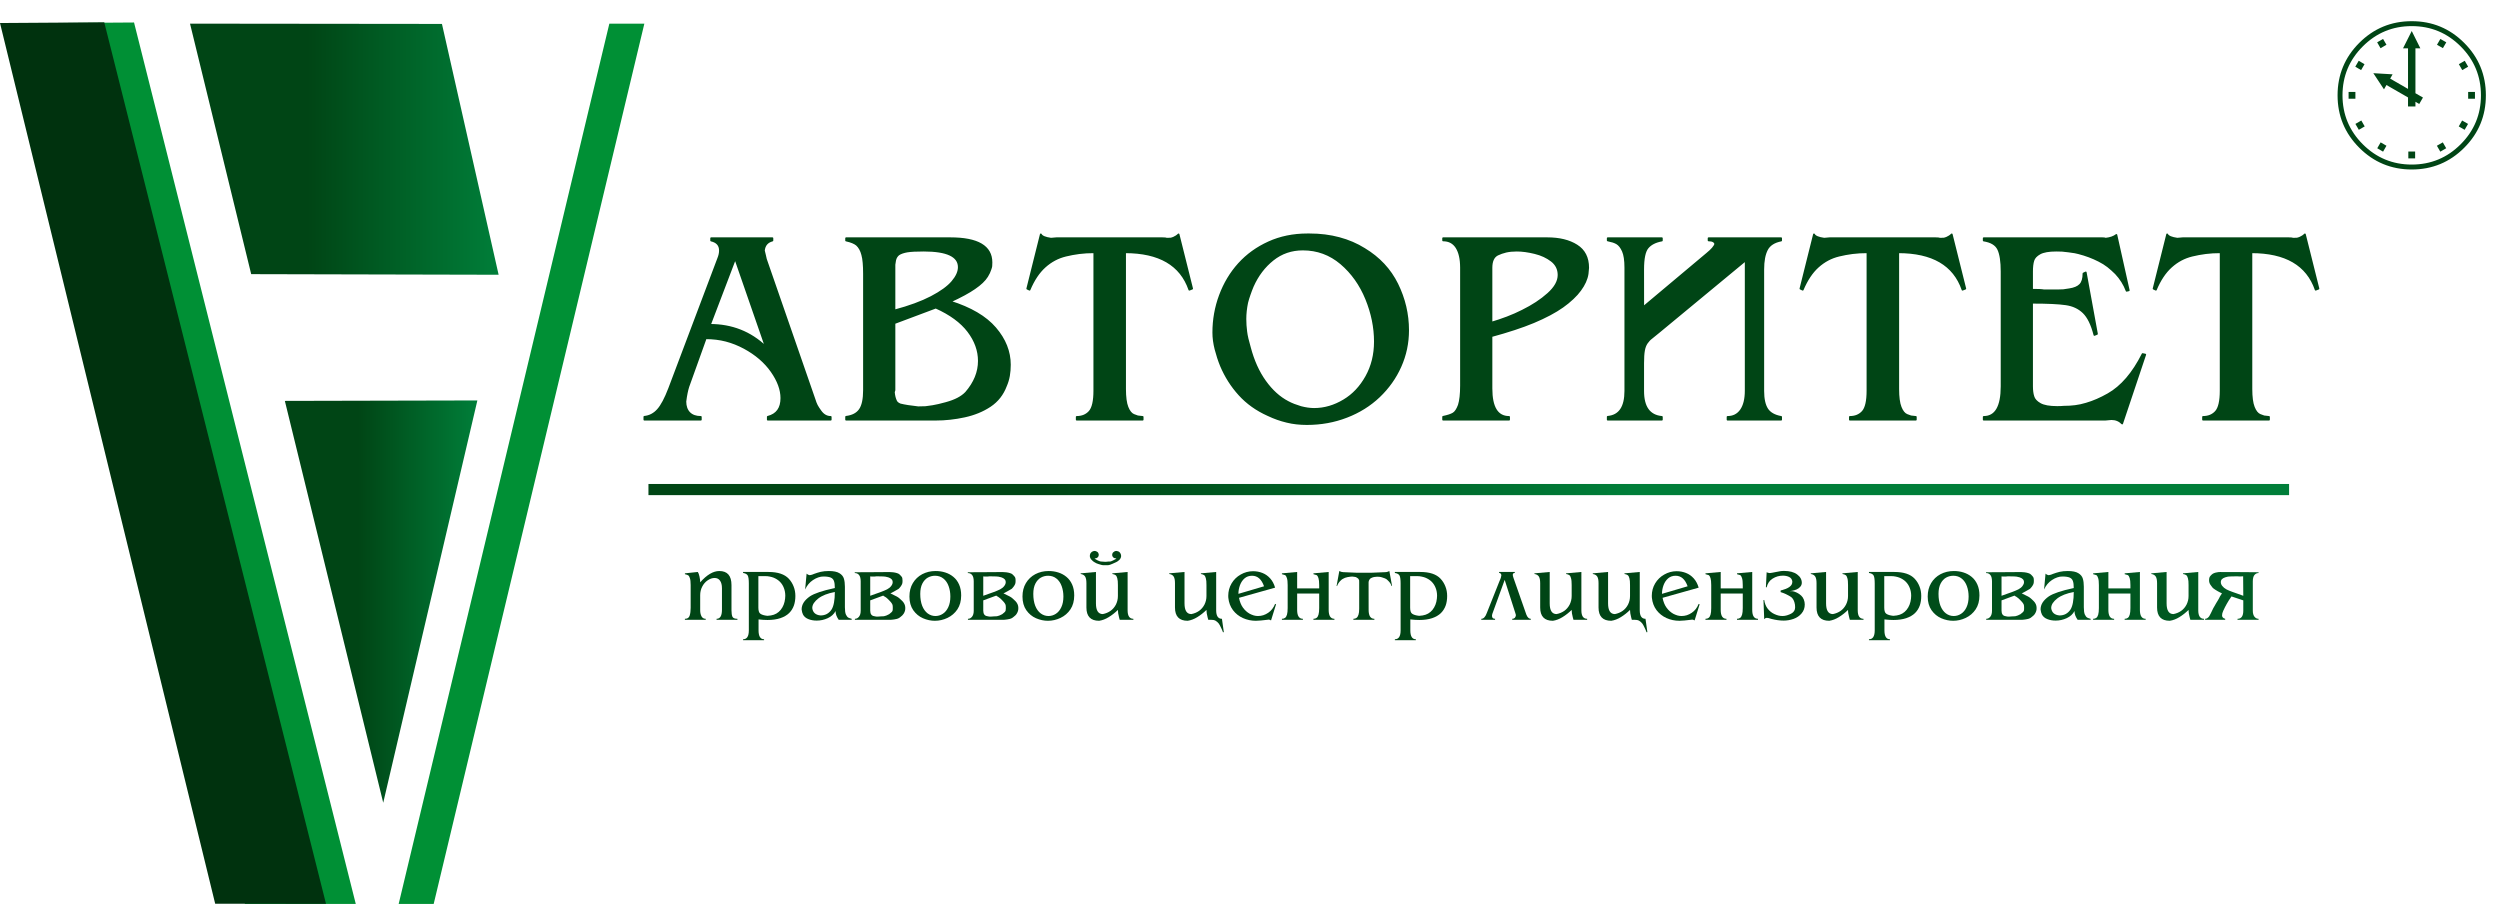<svg width="354" height="128" viewBox="0 0 354 128" fill="none" xmlns="http://www.w3.org/2000/svg">
<g clip-path="url(#clip0)">
<path fill-rule="evenodd" clip-rule="evenodd" d="M100.528 45.999C103.615 45.999 106.248 47.034 108.434 49.116L104.102 36.621L100.528 45.999ZM99.932 47.899L97.467 54.765C97.382 55.032 97.312 55.325 97.246 55.637C97.175 55.949 97.117 56.353 97.052 56.854C97.052 57.537 97.246 58.078 97.623 58.461C98.005 58.846 98.544 59.035 99.238 59.035V59.425H91.241V59.021C91.987 58.95 92.623 58.611 93.147 58.025C93.68 57.433 94.211 56.425 94.756 54.999L101.689 36.621C101.858 36.218 101.942 35.834 101.942 35.482C101.942 34.721 101.527 34.246 100.697 34.057V33.732H109.375V34.057C108.648 34.246 108.246 34.721 108.168 35.482L108.311 36.068L108.454 36.699L115.354 56.6C115.439 56.9 115.549 57.16 115.665 57.401C115.789 57.635 115.964 57.902 116.191 58.214C116.58 58.761 117.06 59.035 117.631 59.035V59.425H108.719V59.021C110.004 58.696 110.639 57.811 110.639 56.373C110.639 55.175 110.179 53.919 109.251 52.592C108.324 51.27 107.04 50.164 105.392 49.273C104.542 48.817 103.674 48.472 102.791 48.244C101.916 48.016 100.956 47.899 99.932 47.899ZM126.658 45.752V55.247L126.574 55.513C126.612 55.982 126.703 56.373 126.839 56.678C126.917 56.932 127.125 57.128 127.469 57.264C128.084 57.42 128.934 57.551 130.012 57.668C130.511 57.668 130.854 57.661 131.061 57.642C131.263 57.622 131.607 57.57 132.093 57.498C132.579 57.42 133.215 57.271 133.987 57.056C135.251 56.711 136.186 56.223 136.782 55.592C137.994 54.192 138.604 52.696 138.604 51.108C138.604 49.637 138.099 48.237 137.093 46.916C136.088 45.596 134.557 44.476 132.508 43.558L126.658 45.752ZM126.658 43.962C128.76 43.402 130.491 42.765 131.866 42.049C133.24 41.333 134.234 40.61 134.843 39.888C135.459 39.166 135.764 38.476 135.764 37.832C135.764 36.27 134.11 35.489 130.809 35.489C129.758 35.489 128.973 35.528 128.468 35.612C127.961 35.697 127.559 35.834 127.268 36.022C127.015 36.211 126.839 36.484 126.755 36.843L126.658 37.467V38.307V43.962ZM134.551 42.706C137.436 43.611 139.57 44.86 140.94 46.461C142.314 48.062 143.001 49.793 143.001 51.648C143.001 52.194 142.956 52.722 142.872 53.223C142.782 53.724 142.638 54.192 142.45 54.622C141.997 55.839 141.25 56.796 140.206 57.492C139.169 58.182 137.962 58.676 136.594 58.976C135.218 59.275 133.851 59.425 132.495 59.425H119.809V59.021C120.71 58.911 121.359 58.572 121.748 58.006C122.144 57.44 122.339 56.522 122.339 55.253V38.762C122.339 38.163 122.319 37.649 122.28 37.213C122.241 36.771 122.183 36.393 122.092 36.074C121.937 35.469 121.677 34.994 121.314 34.669C120.996 34.408 120.497 34.206 119.809 34.057V33.732H134.557C138.448 33.732 140.394 34.877 140.394 37.161C140.394 37.402 140.388 37.578 140.374 37.689C140.363 37.792 140.317 37.949 140.246 38.151C140.154 38.456 139.998 38.782 139.785 39.127C139.441 39.686 138.844 40.259 137.994 40.838C137.21 41.385 136.062 42.01 134.551 42.706ZM154.953 35.723C154.195 35.723 153.488 35.762 152.826 35.846C152.171 35.931 151.536 36.048 150.926 36.198C149.811 36.465 148.825 36.992 147.955 37.773C147.086 38.554 146.366 39.641 145.783 41.027L145.459 40.871L147.378 33.185C147.527 33.484 148.007 33.686 148.819 33.797L149.596 33.732H164.59C164.908 33.732 165.116 33.751 165.221 33.797C165.472 33.797 165.655 33.797 165.758 33.784C165.869 33.77 166.013 33.725 166.186 33.654C166.452 33.537 166.686 33.387 166.886 33.185L168.807 40.871L168.41 41.027C167.191 37.494 164.162 35.724 159.312 35.724V55.084C159.312 56.23 159.429 57.089 159.655 57.661C159.882 58.234 160.175 58.599 160.53 58.748L161.102 58.957L161.802 59.035V59.425H152.463V59.035C153.222 59.035 153.831 58.781 154.279 58.28C154.727 57.779 154.953 56.796 154.953 55.332V35.724V35.723ZM176.983 49.188C177.476 51.068 178.197 52.67 179.15 53.997C180.097 55.318 181.174 56.288 182.374 56.913C182.625 57.049 182.911 57.18 183.223 57.303C183.534 57.42 183.859 57.531 184.196 57.635C184.869 57.811 185.498 57.902 186.077 57.902C187.535 57.902 188.95 57.492 190.312 56.666C191.595 55.897 192.64 54.791 193.459 53.327C194.274 51.863 194.683 50.216 194.683 48.368C194.683 46.363 194.274 44.346 193.451 42.329C192.627 40.311 191.44 38.639 189.892 37.317C188.333 35.996 186.537 35.332 184.482 35.332C182.873 35.332 181.465 35.814 180.245 36.784C179.035 37.747 178.086 38.996 177.399 40.539C177.236 40.929 177.081 41.327 176.945 41.73C176.803 42.127 176.693 42.504 176.601 42.862C176.44 43.65 176.354 44.418 176.354 45.166C176.354 45.765 176.394 46.357 176.471 46.949C176.542 47.541 176.718 48.29 176.983 49.188ZM185.427 33.185C186.933 33.185 188.333 33.36 189.637 33.712C190.935 34.057 192.122 34.571 193.198 35.241C195.287 36.498 196.842 38.163 197.861 40.233C198.879 42.303 199.391 44.483 199.391 46.767C199.391 48.576 199.028 50.281 198.309 51.895C197.59 53.509 196.577 54.928 195.281 56.164C193.983 57.394 192.452 58.351 190.688 59.028C188.929 59.711 187.049 60.049 185.046 60.049C184.553 60.049 184.073 60.023 183.599 59.971C183.133 59.919 182.666 59.841 182.205 59.724C181.745 59.613 181.302 59.483 180.882 59.334C180.466 59.191 180.021 59.002 179.534 58.774C177.925 58.052 176.576 57.089 175.485 55.885C174.396 54.687 173.533 53.327 172.885 51.797C172.58 51.049 172.328 50.268 172.114 49.448C171.906 48.628 171.801 47.841 171.801 47.092C171.801 45.264 172.114 43.506 172.743 41.815C173.372 40.129 174.26 38.639 175.42 37.357C176.582 36.074 177.99 35.059 179.643 34.311C181.29 33.562 183.118 33.185 185.124 33.185H185.427ZM211.193 45.687C211.889 45.485 212.622 45.237 213.4 44.945C214.172 44.652 214.891 44.333 215.56 43.994C217.006 43.279 218.218 42.485 219.204 41.599C220.19 40.715 220.69 39.829 220.69 38.938C220.69 38.111 220.358 37.448 219.711 36.94C219.056 36.432 218.264 36.061 217.324 35.834C216.39 35.606 215.539 35.489 214.781 35.489C214.198 35.489 213.692 35.541 213.257 35.639C212.816 35.742 212.415 35.886 212.05 36.061C211.479 36.354 211.193 36.972 211.193 37.91V45.687ZM211.193 47.594V55.013C211.193 57.694 212.025 59.035 213.686 59.035V59.425H204.346V59.021C205.008 58.885 205.482 58.728 205.779 58.546C206.078 58.371 206.345 57.973 206.571 57.361C206.772 56.718 206.876 55.8 206.876 54.622V37.897C206.876 36.673 206.661 35.729 206.239 35.053C205.811 34.382 205.182 34.044 204.346 34.044V33.732H219.089C220.799 33.732 222.194 34.07 223.27 34.753C224.347 35.43 224.886 36.484 224.886 37.91L224.808 38.769C224.697 39.53 224.347 40.304 223.764 41.092C223.498 41.463 223.149 41.853 222.714 42.263C222.272 42.68 221.799 43.07 221.279 43.435C220.216 44.19 218.841 44.919 217.154 45.628C215.527 46.305 213.537 46.956 211.193 47.594ZM252.208 59.425H244.621V59.035C245.43 59.035 246.059 58.716 246.514 58.071C246.962 57.427 247.189 56.516 247.189 55.331V36.855L234.93 46.995L233.849 47.873C233.608 48.049 233.394 48.283 233.193 48.57C232.999 48.856 232.863 49.208 232.79 49.637C232.713 50.06 232.675 50.659 232.675 51.42V55.37C232.675 57.648 233.557 58.872 235.321 59.035V59.425H227.654V59.021C229.315 58.872 230.145 57.654 230.145 55.364V37.897C230.145 36.855 230.028 36.074 229.796 35.554C229.56 35.027 229.282 34.675 228.964 34.48C228.829 34.396 228.639 34.311 228.413 34.233L227.654 34.044V33.732H235.321V34.057C234.42 34.22 233.751 34.558 233.323 35.066C232.888 35.573 232.675 36.602 232.675 38.157L232.681 43.494L241.702 35.925C242.391 35.365 242.785 34.91 242.883 34.551C242.812 34.213 242.494 34.044 241.936 34.044V33.732H252.208V34.057C251.224 34.246 250.549 34.682 250.204 35.352C249.854 36.029 249.68 36.96 249.68 38.157V55.37C249.68 56.49 249.868 57.342 250.238 57.922C250.614 58.494 251.268 58.872 252.208 59.035V59.425ZM264.432 35.723C263.675 35.723 262.967 35.762 262.305 35.846C261.651 35.931 261.016 36.048 260.406 36.198C259.29 36.465 258.305 36.992 257.435 37.773C256.565 38.554 255.848 39.641 255.263 41.027L254.939 40.871L256.858 33.185C257.008 33.484 257.487 33.686 258.299 33.797L259.077 33.732H274.069C274.389 33.732 274.596 33.751 274.7 33.797C274.953 33.797 275.135 33.797 275.239 33.784C275.348 33.77 275.492 33.725 275.667 33.654C275.933 33.537 276.165 33.387 276.367 33.185L278.286 40.871L277.891 41.027C276.671 37.494 273.643 35.724 268.793 35.724V55.084C268.793 56.23 268.908 57.089 269.136 57.661C269.363 58.234 269.654 58.599 270.01 58.748L270.582 58.957L271.282 59.035V59.425H261.943V59.035C262.702 59.035 263.312 58.781 263.759 58.28C264.206 57.779 264.432 56.796 264.432 55.332V35.724V35.723ZM287.741 41.027C288.564 41.027 289.122 41.053 289.415 41.111C289.669 41.111 290.025 41.111 290.478 41.111C290.933 41.111 291.257 41.111 291.444 41.111C291.763 41.111 292.008 41.105 292.179 41.086C292.346 41.066 292.624 41.02 293.008 40.962C293.715 40.858 294.227 40.643 294.545 40.311C294.862 39.979 295.019 39.452 295.019 38.73L295.343 38.574L296.932 47.281L296.569 47.431C296.191 45.947 295.674 44.893 295.019 44.255C294.369 43.624 293.539 43.233 292.528 43.09C291.509 42.94 289.92 42.868 287.741 42.868V54.694C287.741 55.279 287.806 55.761 287.929 56.145C288.046 56.548 288.364 56.9 288.884 57.193C289.402 57.485 290.206 57.629 291.295 57.629C291.686 57.629 291.995 57.616 292.223 57.59C292.82 57.59 293.366 57.557 293.859 57.492C294.35 57.433 294.869 57.316 295.414 57.154C296.425 56.861 297.457 56.411 298.508 55.813C300.408 54.732 302.035 52.839 303.391 50.132L303.768 50.21L300.499 59.971C300.096 59.555 299.591 59.347 298.982 59.347L298.105 59.425H296.932H280.893V59.035C282.58 59.035 283.424 57.59 283.424 54.706V38.463C283.424 37.025 283.267 35.97 282.949 35.306C282.63 34.636 281.944 34.22 280.893 34.057V33.732H297.71C297.925 33.732 298.073 33.751 298.164 33.797C298.826 33.725 299.331 33.543 299.682 33.263L301.433 41.111L301.128 41.177C300.785 40.265 300.272 39.446 299.591 38.723C299.221 38.359 298.851 38.027 298.483 37.734C298.105 37.441 297.677 37.174 297.198 36.934C296.31 36.478 295.349 36.12 294.311 35.853C294.162 35.814 293.988 35.775 293.792 35.736C293.592 35.697 293.294 35.651 292.885 35.606C292.482 35.554 292.191 35.521 292.002 35.508C291.822 35.496 291.548 35.489 291.178 35.489C290.115 35.489 289.336 35.625 288.844 35.899C288.351 36.172 288.04 36.504 287.924 36.895C287.8 37.291 287.741 37.812 287.741 38.456V41.027ZM314.443 35.723C313.684 35.723 312.976 35.762 312.314 35.846C311.66 35.931 311.025 36.048 310.415 36.198C309.299 36.465 308.313 36.992 307.445 37.773C306.574 38.554 305.855 39.641 305.272 41.027L304.946 40.871L306.867 33.185C307.017 33.484 307.496 33.686 308.306 33.797L309.084 33.732H324.078C324.397 33.732 324.606 33.751 324.709 33.797C324.962 33.797 325.143 33.797 325.246 33.784C325.357 33.77 325.501 33.725 325.674 33.654C325.941 33.537 326.174 33.387 326.375 33.185L328.295 40.871L327.9 41.027C326.68 37.494 323.652 35.724 318.801 35.724V55.084C318.801 56.23 318.917 57.089 319.144 57.661C319.37 58.234 319.663 58.599 320.02 58.748L320.59 58.957L321.29 59.035V59.425H311.951V59.035C312.711 59.035 313.321 58.781 313.768 58.28C314.215 57.779 314.443 56.796 314.443 55.332V35.724V35.723Z" fill="#004515" stroke="#004515" stroke-width="0.245" stroke-linejoin="round"/>
<path d="M91.821 68.531H324.134V70.111H91.821V68.531Z" fill="url(#paint0_linear)"/>
<path fill-rule="evenodd" clip-rule="evenodd" d="M50.378 128L18.98 3.185L4.217 3.284L34.687 127.993L50.378 128V128Z" fill="#009035"/>
<path d="M46.161 127.976L14.763 3.161L0 3.26L30.47 127.969L46.161 127.976V127.976Z" fill="url(#paint1_linear)"/>
<path d="M54.265 113.669L40.335 56.768L67.596 56.703L54.265 113.669Z" fill="url(#paint2_linear)"/>
<path d="M35.569 38.819L70.605 38.905L62.58 3.388L26.906 3.348L35.569 38.819Z" fill="url(#paint3_linear)"/>
<path fill-rule="evenodd" clip-rule="evenodd" d="M61.409 128L91.241 3.348H86.283L56.451 128H61.409Z" fill="#009035"/>
<path d="M103.578 86.418C103.578 86.829 103.624 87.134 103.715 87.335C103.811 87.527 104.045 87.623 104.419 87.623V87.763H101.466V87.623C101.975 87.623 102.229 87.194 102.229 86.338V83.293C102.229 82.833 102.138 82.476 101.955 82.222C101.777 81.968 101.521 81.84 101.186 81.84C101.017 81.84 100.849 81.869 100.684 81.927C100.61 81.954 100.53 81.99 100.443 82.034C100.36 82.075 100.278 82.124 100.195 82.182C99.878 82.4 99.624 82.695 99.433 83.065C99.242 83.431 99.146 83.837 99.146 84.283V86.418C99.146 86.744 99.207 87.027 99.329 87.268C99.455 87.504 99.654 87.623 99.928 87.623V87.763H96.982V87.623C97.16 87.623 97.304 87.587 97.412 87.516C97.521 87.444 97.601 87.333 97.653 87.181C97.749 86.886 97.797 86.518 97.797 86.077V82.844C97.797 82.389 97.76 82.061 97.686 81.861C97.621 81.651 97.54 81.519 97.445 81.466C97.349 81.408 97.195 81.354 96.982 81.305V81.184L98.807 80.99C98.903 81.12 98.983 81.336 99.048 81.64C99.113 81.943 99.146 82.215 99.146 82.456C100.093 81.39 100.995 80.857 101.851 80.857C103.002 80.857 103.578 81.519 103.578 82.844V86.418Z" fill="url(#paint4_linear)"/>
<path d="M107.385 81.579V86.023C107.385 86.465 107.471 86.753 107.645 86.886C107.854 87.047 108.193 87.152 108.662 87.201L109.157 87.147C109.731 87.054 110.194 86.791 110.546 86.358C110.898 85.921 111.106 85.387 111.171 84.758L111.197 84.364C111.197 83.962 111.13 83.592 110.995 83.252C110.865 82.909 110.676 82.615 110.428 82.369C110.181 82.124 109.876 81.93 109.516 81.787C109.438 81.756 109.355 81.729 109.268 81.707C109.186 81.684 109.09 81.662 108.981 81.64C108.877 81.617 108.777 81.602 108.682 81.593C108.586 81.584 108.477 81.579 108.356 81.579H107.385ZM107.411 87.71V89.256C107.411 90.099 107.671 90.52 108.193 90.52V90.654H105.221V90.52C105.764 90.52 106.035 90.099 106.035 89.256V82.65C106.035 82.066 105.983 81.68 105.879 81.492C105.775 81.305 105.555 81.184 105.221 81.131V80.99H108.825C110.142 80.99 111.098 81.309 111.693 81.948C111.988 82.264 112.216 82.63 112.377 83.045C112.542 83.456 112.625 83.904 112.625 84.39C112.625 84.894 112.555 85.345 112.416 85.742C112.342 85.947 112.249 86.139 112.136 86.318C112.027 86.492 111.895 86.657 111.738 86.813C111.421 87.121 111.004 87.362 110.487 87.536C109.974 87.705 109.375 87.79 108.688 87.79C108.301 87.79 107.876 87.763 107.411 87.71Z" fill="url(#paint5_linear)"/>
<path d="M118.211 83.828C117.198 84.015 116.418 84.321 115.871 84.745C115.601 84.955 115.391 85.173 115.238 85.401C115.091 85.628 115.017 85.862 115.017 86.103C115.095 86.733 115.486 87.081 116.19 87.147C116.525 87.147 116.82 87.078 117.077 86.94C117.337 86.797 117.559 86.592 117.741 86.324C118.054 85.834 118.211 85.001 118.211 83.828ZM118.211 83.266C118.211 82.829 118.169 82.496 118.087 82.269C118.009 82.041 117.854 81.878 117.624 81.78C117.515 81.736 117.376 81.7 117.207 81.673C117.037 81.646 116.842 81.633 116.62 81.633C116.481 81.633 116.357 81.642 116.249 81.66C116.14 81.678 116.014 81.711 115.871 81.76C115.732 81.805 115.608 81.856 115.499 81.914C115.391 81.968 115.265 82.041 115.121 82.135C114.635 82.456 114.263 82.902 114.007 83.473L114.215 81.225C114.328 81.341 114.467 81.414 114.632 81.446C114.689 81.446 114.758 81.434 114.841 81.412C114.923 81.39 114.987 81.372 115.03 81.359C115.078 81.341 115.162 81.307 115.284 81.258L115.754 81.098L116.223 80.97C116.553 80.895 116.935 80.857 117.37 80.857C118.035 80.857 118.532 80.959 118.862 81.165C119.193 81.365 119.403 81.622 119.495 81.934C119.59 82.246 119.638 82.626 119.638 83.072V85.996C119.638 86.465 119.686 86.806 119.781 87.02C119.877 87.23 119.99 87.375 120.12 87.455C120.246 87.518 120.405 87.574 120.596 87.623V87.763H118.758C118.61 87.549 118.5 87.342 118.426 87.141C118.352 86.94 118.315 86.735 118.315 86.525C118.089 86.958 117.724 87.293 117.22 87.529C116.716 87.761 116.192 87.877 115.649 87.877C115.197 87.877 114.795 87.803 114.443 87.656C114.091 87.509 113.844 87.293 113.7 87.007C113.613 86.842 113.55 86.605 113.511 86.298C113.511 85.95 113.607 85.624 113.798 85.32C113.994 85.013 114.289 84.72 114.685 84.444C115.002 84.234 115.447 84.033 116.021 83.841C116.294 83.748 116.609 83.654 116.966 83.56C117.326 83.467 117.741 83.368 118.211 83.266Z" fill="url(#paint6_linear)"/>
<path d="M124.122 81.606L125.067 81.626C125.154 81.626 125.254 81.635 125.367 81.653C125.48 81.666 125.615 81.698 125.771 81.747C125.98 81.814 126.136 81.903 126.241 82.014C126.349 82.121 126.404 82.264 126.404 82.443C126.404 82.617 126.332 82.797 126.188 82.985C126.049 83.168 125.856 83.324 125.608 83.453C125.387 83.565 125.08 83.694 124.689 83.841L124.044 84.069L123.223 84.364V81.62L123.392 81.633H123.646H123.875L124.122 81.606ZM124.709 87.281L124.448 87.301L124.24 87.315H124.155C124.124 87.315 124.088 87.31 124.044 87.301L123.927 87.281L123.653 87.221C123.562 87.194 123.483 87.147 123.418 87.081C123.353 87.014 123.301 86.922 123.262 86.806C123.236 86.699 123.223 86.588 123.223 86.472V85.013L125.061 84.337C125.096 84.364 125.13 84.39 125.165 84.417C125.204 84.439 125.263 84.473 125.341 84.517C125.424 84.562 125.521 84.636 125.634 84.738L125.915 85.013L126.156 85.274C126.251 85.394 126.321 85.503 126.364 85.602C126.399 85.695 126.416 85.818 126.416 85.97V86.177C126.416 86.306 126.406 86.407 126.384 86.478C126.362 86.545 126.312 86.617 126.234 86.692C126.121 86.799 126.012 86.891 125.908 86.967C125.813 87.025 125.689 87.085 125.537 87.147C125.476 87.17 125.413 87.19 125.348 87.208C125.287 87.225 125.222 87.243 125.152 87.261C125.048 87.275 124.9 87.281 124.709 87.281ZM121.033 81.031V81.144C121.298 81.144 121.504 81.24 121.652 81.432C121.8 81.624 121.874 81.925 121.874 82.336V86.472C121.874 86.846 121.793 87.132 121.632 87.328C121.476 87.525 121.285 87.623 121.059 87.623V87.736L121.02 87.763H125.765H125.928C126.002 87.763 126.075 87.763 126.149 87.763C126.262 87.75 126.354 87.741 126.423 87.736C126.492 87.728 126.573 87.716 126.664 87.703C126.76 87.685 126.868 87.663 126.99 87.636C127.116 87.605 127.231 87.556 127.336 87.489L127.538 87.335L127.766 87.141C127.835 87.078 127.898 87 127.955 86.907C128.037 86.777 128.098 86.646 128.137 86.512C128.155 86.449 128.168 86.387 128.176 86.324C128.185 86.257 128.189 86.175 128.189 86.077C128.189 85.885 128.15 85.706 128.072 85.541C127.994 85.372 127.885 85.22 127.746 85.086L127.388 84.752C127.262 84.64 127.129 84.546 126.99 84.471L126.586 84.27L126.078 84.015L126.241 83.948C126.349 83.899 126.543 83.792 126.821 83.627L127.238 83.386C127.294 83.346 127.39 83.239 127.525 83.065C127.633 82.913 127.705 82.788 127.74 82.69C127.779 82.588 127.798 82.458 127.798 82.302V82.202C127.798 82.05 127.787 81.934 127.766 81.854C127.748 81.769 127.694 81.678 127.603 81.579L127.394 81.359C127.307 81.269 127.179 81.2 127.01 81.151C126.84 81.098 126.66 81.06 126.469 81.037L125.98 81.004L124.943 81.01C124.739 81.01 124.424 81.013 123.998 81.017C123.577 81.022 123.255 81.024 123.034 81.024L121.033 81.031Z" fill="url(#paint7_linear)"/>
<path d="M128.776 84.471C128.776 83.739 128.937 83.105 129.258 82.57C129.58 82.03 130.023 81.608 130.588 81.305C130.87 81.158 131.168 81.046 131.481 80.97C131.798 80.895 132.133 80.857 132.485 80.857C132.971 80.857 133.428 80.926 133.853 81.064C134.279 81.198 134.661 81.405 135 81.686C135.344 81.968 135.613 82.329 135.809 82.771C136.004 83.208 136.102 83.721 136.102 84.31C136.102 85.091 135.924 85.749 135.568 86.284C135.211 86.815 134.742 87.219 134.16 87.496C133.582 87.768 132.989 87.904 132.38 87.904C131.811 87.904 131.248 87.783 130.692 87.542C130.14 87.301 129.682 86.922 129.317 86.405C128.956 85.883 128.776 85.238 128.776 84.471ZM134.57 84.471C134.57 83.944 134.49 83.458 134.329 83.012C134.173 82.561 133.929 82.202 133.599 81.934C133.269 81.662 132.871 81.526 132.406 81.526C132.041 81.526 131.7 81.613 131.383 81.787C131.07 81.961 130.812 82.242 130.607 82.63C130.407 83.018 130.308 83.505 130.308 84.089C130.308 84.749 130.399 85.314 130.581 85.782C130.768 86.251 131.027 86.61 131.357 86.86C131.692 87.105 132.059 87.228 132.458 87.228C132.832 87.228 133.18 87.123 133.501 86.913C133.827 86.704 134.086 86.391 134.277 85.976C134.472 85.561 134.57 85.059 134.57 84.471Z" fill="url(#paint8_linear)"/>
<path d="M140.13 81.606L141.075 81.626C141.162 81.626 141.262 81.635 141.375 81.653C141.488 81.666 141.623 81.698 141.779 81.747C141.988 81.814 142.144 81.903 142.248 82.014C142.357 82.121 142.411 82.264 142.411 82.443C142.411 82.617 142.34 82.797 142.196 82.985C142.057 83.168 141.864 83.324 141.616 83.453C141.394 83.565 141.088 83.694 140.697 83.841L140.052 84.069L139.23 84.364V81.62L139.4 81.633H139.654H139.882L140.13 81.606ZM140.716 87.281L140.456 87.301L140.247 87.315H140.163C140.132 87.315 140.095 87.31 140.052 87.301L139.934 87.281L139.661 87.221C139.569 87.194 139.491 87.147 139.426 87.081C139.361 87.014 139.309 86.922 139.27 86.806C139.244 86.699 139.23 86.588 139.23 86.472V85.013L141.069 84.337C141.103 84.364 141.138 84.39 141.173 84.417C141.212 84.439 141.271 84.473 141.349 84.517C141.431 84.562 141.529 84.636 141.642 84.738L141.922 85.013L142.163 85.274C142.259 85.394 142.329 85.503 142.372 85.602C142.407 85.695 142.424 85.818 142.424 85.97V86.177C142.424 86.306 142.413 86.407 142.392 86.478C142.37 86.545 142.32 86.617 142.242 86.692C142.129 86.799 142.02 86.891 141.916 86.967C141.82 87.025 141.696 87.085 141.544 87.147C141.483 87.17 141.421 87.19 141.355 87.208C141.294 87.225 141.229 87.243 141.16 87.261C141.055 87.275 140.908 87.281 140.716 87.281ZM137.041 81.031V81.144C137.306 81.144 137.512 81.24 137.66 81.432C137.808 81.624 137.881 81.925 137.881 82.336V86.472C137.881 86.846 137.801 87.132 137.64 87.328C137.484 87.525 137.292 87.623 137.067 87.623V87.736L137.027 87.763H141.773H141.935C142.009 87.763 142.083 87.763 142.157 87.763C142.27 87.75 142.361 87.741 142.431 87.736C142.5 87.728 142.581 87.716 142.672 87.703C142.767 87.685 142.876 87.663 142.998 87.636C143.124 87.605 143.239 87.556 143.343 87.489L143.545 87.335L143.773 87.141C143.843 87.078 143.906 87 143.962 86.907C144.045 86.777 144.106 86.646 144.145 86.512C144.162 86.449 144.175 86.387 144.184 86.324C144.193 86.257 144.197 86.175 144.197 86.077C144.197 85.885 144.158 85.706 144.08 85.541C144.002 85.372 143.893 85.22 143.754 85.086L143.395 84.752C143.269 84.64 143.137 84.546 142.998 84.471L142.594 84.27L142.085 84.015L142.248 83.948C142.357 83.899 142.55 83.792 142.828 83.627L143.246 83.386C143.302 83.346 143.398 83.239 143.532 83.065C143.641 82.913 143.713 82.788 143.747 82.69C143.787 82.588 143.806 82.458 143.806 82.302V82.202C143.806 82.05 143.795 81.934 143.773 81.854C143.756 81.769 143.702 81.678 143.61 81.579L143.402 81.359C143.315 81.269 143.187 81.2 143.017 81.151C142.848 81.098 142.668 81.06 142.476 81.037L141.988 81.004L140.951 81.01C140.747 81.01 140.432 81.013 140.006 81.017C139.585 81.022 139.263 81.024 139.041 81.024L137.041 81.031Z" fill="url(#paint9_linear)"/>
<path d="M144.784 84.471C144.784 83.739 144.944 83.105 145.266 82.57C145.587 82.03 146.031 81.608 146.596 81.305C146.878 81.158 147.176 81.046 147.488 80.97C147.806 80.895 148.14 80.857 148.492 80.857C148.979 80.857 149.435 80.926 149.861 81.064C150.287 81.198 150.669 81.405 151.008 81.686C151.351 81.968 151.621 82.329 151.816 82.771C152.012 83.208 152.11 83.721 152.11 84.31C152.11 85.091 151.931 85.749 151.575 86.284C151.219 86.815 150.75 87.219 150.167 87.496C149.589 87.768 148.996 87.904 148.388 87.904C147.819 87.904 147.256 87.783 146.7 87.542C146.148 87.301 145.69 86.922 145.325 86.405C144.964 85.883 144.784 85.238 144.784 84.471ZM150.578 84.471C150.578 83.944 150.498 83.458 150.337 83.012C150.18 82.561 149.937 82.202 149.607 81.934C149.277 81.662 148.879 81.526 148.414 81.526C148.049 81.526 147.708 81.613 147.391 81.787C147.078 81.961 146.819 82.242 146.615 82.63C146.415 83.018 146.315 83.505 146.315 84.089C146.315 84.749 146.407 85.314 146.589 85.782C146.776 86.251 147.034 86.61 147.365 86.86C147.699 87.105 148.066 87.228 148.466 87.228C148.84 87.228 149.188 87.123 149.509 86.913C149.835 86.704 150.094 86.391 150.285 85.976C150.48 85.561 150.578 85.059 150.578 84.471Z" fill="url(#paint10_linear)"/>
<path d="M158.295 86.364C158.095 86.561 157.884 86.746 157.663 86.92C157.442 87.094 157.217 87.25 156.991 87.388C156.544 87.665 156.092 87.837 155.636 87.904C154.437 87.904 153.837 87.277 153.837 86.023V82.57C153.837 82.141 153.774 81.829 153.648 81.633C153.522 81.437 153.313 81.318 153.022 81.278V81.184L155.186 80.99V85.434C155.186 86.447 155.51 86.953 156.157 86.953C156.57 86.873 156.935 86.721 157.252 86.498C157.57 86.271 157.824 85.972 158.016 85.602C158.106 85.419 158.175 85.227 158.223 85.026C158.272 84.825 158.295 84.613 158.295 84.39V82.844C158.295 82.621 158.289 82.434 158.275 82.282C158.262 82.126 158.238 81.99 158.204 81.874C158.151 81.66 158.071 81.515 157.963 81.439C157.854 81.363 157.703 81.309 157.507 81.278V81.184L159.67 80.99V86.418C159.67 87.221 159.942 87.623 160.486 87.623V87.763H158.55L158.452 87.395C158.4 87.185 158.36 87.002 158.335 86.846C158.308 86.686 158.295 86.525 158.295 86.364ZM156.783 79.532L156.913 79.518H157.011H157.096L157.219 79.511L157.357 79.471L157.643 79.344L157.903 79.204L157.995 79.157L158.087 79.07L157.924 79.056C157.876 79.056 157.826 79.043 157.774 79.016C157.674 78.972 157.598 78.903 157.546 78.809C157.502 78.706 157.48 78.628 157.48 78.574C157.48 78.525 157.491 78.47 157.513 78.407C157.53 78.336 157.56 78.278 157.605 78.233C157.647 78.184 157.712 78.135 157.799 78.086C157.891 78.037 157.981 78.012 158.068 78.012C158.102 78.012 158.158 78.023 158.237 78.046C158.314 78.059 158.384 78.086 158.445 78.126C158.498 78.153 158.551 78.209 158.608 78.293C158.668 78.374 158.709 78.463 158.731 78.561L158.752 78.735C158.752 78.829 158.727 78.927 158.679 79.029C158.637 79.128 158.57 79.217 158.483 79.297L158.262 79.478L158.053 79.598L157.546 79.826L157.194 79.966C157.063 80.011 156.948 80.034 156.848 80.034H156.229C156.116 80.034 155.975 80.004 155.805 79.946L155.512 79.859C155.442 79.846 155.353 79.812 155.245 79.759L154.958 79.598C154.897 79.572 154.834 79.529 154.769 79.471L154.593 79.297C154.51 79.226 154.443 79.135 154.391 79.023C154.343 78.911 154.319 78.813 154.319 78.728L154.339 78.561C154.352 78.463 154.393 78.369 154.463 78.28C154.554 78.16 154.675 78.079 154.828 78.039L155.01 78.012C155.088 78.012 155.18 78.039 155.284 78.093C155.366 78.133 155.425 78.175 155.46 78.22C155.495 78.251 155.525 78.309 155.551 78.394C155.577 78.474 155.59 78.534 155.59 78.574C155.59 78.628 155.571 78.699 155.532 78.789C155.479 78.887 155.401 78.963 155.297 79.016C155.249 79.038 155.19 79.054 155.121 79.063L154.984 79.07L155.088 79.157L155.166 79.204L155.414 79.344L155.714 79.471C155.805 79.502 155.903 79.518 156.007 79.518L156.301 79.538L156.496 79.552L156.659 79.545L156.783 79.532Z" fill="url(#paint11_linear)"/>
<path d="M170.835 86.364C170.635 86.561 170.425 86.746 170.203 86.92C169.982 87.094 169.758 87.25 169.532 87.388C169.084 87.665 168.632 87.837 168.176 87.904C166.976 87.904 166.377 87.277 166.377 86.023V82.57C166.377 82.141 166.314 81.829 166.188 81.633C166.063 81.437 165.854 81.318 165.562 81.278V81.184L167.727 80.99V85.434C167.727 86.447 168.049 86.953 168.697 86.953C169.11 86.873 169.475 86.721 169.792 86.498C170.11 86.271 170.364 85.972 170.556 85.602C170.646 85.419 170.715 85.227 170.764 85.026C170.812 84.825 170.835 84.613 170.835 84.39V82.844C170.835 82.621 170.829 82.434 170.816 82.282C170.802 82.126 170.779 81.99 170.744 81.874C170.692 81.66 170.611 81.515 170.504 81.439C170.395 81.363 170.243 81.309 170.047 81.278V81.184L172.21 80.99V86.418C172.21 87.221 172.482 87.623 173.026 87.623L173.293 89.51L173.176 89.53C173.08 89.262 172.982 89.035 172.882 88.847L172.732 88.546C172.672 88.426 172.616 88.339 172.569 88.285C172.504 88.205 172.435 88.131 172.36 88.064C172.291 88.002 172.206 87.942 172.106 87.884C172.063 87.861 172.025 87.846 171.995 87.837C171.97 87.828 171.913 87.812 171.826 87.79L171.474 87.763H171.09L170.992 87.395C170.94 87.185 170.9 87.002 170.875 86.846C170.848 86.686 170.835 86.525 170.835 86.364Z" fill="url(#paint12_linear)"/>
<path d="M175.358 84.089L178.988 83.018C178.638 82.023 178.072 81.526 177.294 81.526C176.872 81.526 176.518 81.648 176.232 81.894C175.949 82.135 175.733 82.458 175.58 82.864C175.433 83.27 175.358 83.679 175.358 84.089ZM175.444 84.651C175.548 85.204 175.734 85.668 176.003 86.043C176.278 86.418 176.599 86.708 176.969 86.913C177.13 86.998 177.321 87.076 177.542 87.147C177.738 87.201 177.931 87.228 178.122 87.228C178.391 87.228 178.645 87.19 178.884 87.114C179.127 87.034 179.36 86.918 179.583 86.766C180.008 86.48 180.332 86.063 180.553 85.514L180.69 85.568L179.979 87.85C179.854 87.783 179.752 87.745 179.673 87.736C178.791 87.848 178.181 87.904 177.841 87.904C177.185 87.904 176.57 87.774 175.997 87.516C175.428 87.257 174.959 86.884 174.589 86.398C174.22 85.907 174.001 85.325 173.931 84.651L173.919 84.377C173.919 83.734 174.075 83.148 174.388 82.617C174.704 82.081 175.137 81.66 175.684 81.352C176.232 81.04 176.814 80.883 177.432 80.883C177.904 80.883 178.348 80.966 178.761 81.131C178.977 81.216 179.173 81.321 179.347 81.446C179.521 81.566 179.693 81.72 179.862 81.907C180.171 82.251 180.401 82.686 180.553 83.212L175.444 84.651Z" fill="url(#paint13_linear)"/>
<path d="M186.797 83.313V82.844C186.797 82.398 186.762 82.07 186.693 81.861C186.628 81.646 186.543 81.506 186.438 81.439C186.373 81.408 186.222 81.363 185.983 81.305V81.184L188.14 80.99V86.364C188.14 87.203 188.412 87.623 188.954 87.623V87.763H185.983V87.623C186.078 87.623 186.16 87.612 186.23 87.589C186.304 87.562 186.373 87.527 186.438 87.482C186.547 87.402 186.634 87.255 186.699 87.04C186.765 86.822 186.797 86.51 186.797 86.103V84.049H183.676V86.364C183.676 87.203 183.948 87.623 184.49 87.623V87.763H181.519V87.623C181.613 87.623 181.696 87.612 181.765 87.589C181.839 87.562 181.909 87.527 181.974 87.482C182.083 87.402 182.17 87.255 182.235 87.04C182.299 86.822 182.333 86.51 182.333 86.103V82.844C182.333 82.398 182.298 82.07 182.228 81.861C182.163 81.646 182.078 81.506 181.974 81.439C181.909 81.408 181.757 81.363 181.519 81.305V81.184L183.676 80.99V83.313H186.797Z" fill="url(#paint14_linear)"/>
<path d="M194.221 81.098L196.183 81.017C196.3 81.017 196.42 80.993 196.541 80.944L196.731 80.857L197.115 82.965L197.05 82.992C196.959 82.702 196.796 82.447 196.56 82.229L196.385 82.061C196.325 82.003 196.216 81.943 196.059 81.881L195.707 81.76C195.59 81.72 195.468 81.693 195.342 81.68L195.016 81.66C194.912 81.66 194.778 81.673 194.612 81.7L194.403 81.747C194.346 81.76 194.282 81.787 194.207 81.827C194.135 81.863 194.076 81.896 194.032 81.927C193.992 81.959 193.951 82.01 193.909 82.081C193.83 82.197 193.792 82.325 193.792 82.463L193.798 86.364C193.798 87.203 194.07 87.623 194.612 87.623V87.763H191.641V87.623C191.736 87.623 191.818 87.612 191.887 87.589C191.962 87.562 192.031 87.527 192.096 87.482C192.2 87.406 192.29 87.259 192.363 87.04C192.372 87.009 192.384 86.956 192.396 86.88C192.414 86.804 192.426 86.737 192.436 86.679L192.461 86.197V82.443C192.461 82.331 192.459 82.257 192.455 82.222C192.455 82.182 192.45 82.146 192.442 82.115L192.421 82.121C192.396 82.032 192.366 81.972 192.331 81.941L192.169 81.82C192.102 81.767 192.047 81.733 191.998 81.72L191.797 81.68C191.671 81.653 191.56 81.64 191.464 81.64L191.209 81.66C190.936 81.686 190.681 81.74 190.448 81.82C190.274 81.896 190.16 81.952 190.108 81.988C190.018 82.041 189.92 82.121 189.815 82.229C189.594 82.443 189.43 82.697 189.326 82.992L189.261 82.965L189.646 80.857L189.913 80.97C190.026 81.002 190.119 81.017 190.193 81.017L192.09 81.098H194.221Z" fill="url(#paint15_linear)"/>
<path d="M199.677 81.579V86.023C199.677 86.465 199.764 86.753 199.938 86.886C200.146 87.047 200.484 87.152 200.954 87.201L201.45 87.147C202.022 87.054 202.485 86.791 202.838 86.358C203.19 85.921 203.399 85.387 203.463 84.758L203.489 84.364C203.489 83.962 203.422 83.592 203.288 83.252C203.157 82.909 202.967 82.615 202.721 82.369C202.473 82.124 202.169 81.93 201.807 81.787C201.73 81.756 201.648 81.729 201.561 81.707C201.477 81.684 201.382 81.662 201.273 81.64C201.169 81.617 201.069 81.602 200.973 81.593C200.878 81.584 200.769 81.579 200.647 81.579H199.677ZM199.702 87.71V89.256C199.702 90.099 199.963 90.52 200.484 90.52V90.654H197.512V90.52C198.055 90.52 198.327 90.099 198.327 89.256V82.65C198.327 82.066 198.275 81.68 198.171 81.492C198.067 81.305 197.847 81.184 197.512 81.131V80.99H201.117C202.433 80.99 203.389 81.309 203.985 81.948C204.281 82.264 204.508 82.63 204.669 83.045C204.834 83.456 204.917 83.904 204.917 84.39C204.917 84.894 204.848 85.345 204.709 85.742C204.635 85.947 204.541 86.139 204.427 86.318C204.32 86.492 204.187 86.657 204.031 86.813C203.713 87.121 203.296 87.362 202.779 87.536C202.266 87.705 201.667 87.79 200.981 87.79C200.594 87.79 200.167 87.763 199.702 87.71Z" fill="url(#paint16_linear)"/>
<path d="M216.759 87.763H214.132V87.623C214.442 87.623 214.616 87.446 214.654 87.094L214.57 86.806L213.064 82.115L211.318 86.913L211.278 87.081L211.266 87.201C211.266 87.482 211.411 87.623 211.702 87.623V87.763H209.753V87.623C210.074 87.623 210.333 87.35 210.529 86.806L212.328 82.282L212.419 82.075L212.457 81.988L212.53 81.773L212.595 81.446C212.56 81.236 212.454 81.131 212.276 81.131V80.99H214.491V81.131C214.305 81.131 214.211 81.218 214.211 81.392C214.211 81.477 214.23 81.579 214.27 81.7L214.322 81.867L216.133 87.034C216.29 87.426 216.498 87.623 216.759 87.623V87.763Z" fill="url(#paint17_linear)"/>
<path d="M222.548 86.364C222.347 86.561 222.137 86.746 221.916 86.92C221.693 87.094 221.47 87.25 221.244 87.388C220.797 87.665 220.345 87.837 219.888 87.904C218.689 87.904 218.09 87.277 218.09 86.023V82.57C218.09 82.141 218.026 81.829 217.9 81.633C217.774 81.437 217.565 81.318 217.274 81.278V81.184L219.438 80.99V85.434C219.438 86.447 219.762 86.953 220.41 86.953C220.822 86.873 221.187 86.721 221.505 86.498C221.822 86.271 222.075 85.972 222.267 85.602C222.358 85.419 222.428 85.227 222.475 85.026C222.524 84.825 222.548 84.613 222.548 84.39V82.844C222.548 82.621 222.541 82.434 222.527 82.282C222.515 82.126 222.491 81.99 222.456 81.874C222.404 81.66 222.323 81.515 222.214 81.439C222.107 81.363 221.954 81.309 221.759 81.278V81.184L223.923 80.99V86.418C223.923 87.221 224.195 87.623 224.738 87.623V87.763H222.802L222.704 87.395C222.652 87.185 222.613 87.002 222.586 86.846C222.56 86.686 222.548 86.525 222.548 86.364Z" fill="url(#paint18_linear)"/>
<path d="M230.811 86.364C230.612 86.561 230.401 86.746 230.179 86.92C229.958 87.094 229.734 87.25 229.508 87.388C229.06 87.665 228.608 87.837 228.153 87.904C226.954 87.904 226.353 87.277 226.353 86.023V82.57C226.353 82.141 226.29 81.829 226.165 81.633C226.039 81.437 225.83 81.318 225.539 81.278V81.184L227.703 80.99V85.434C227.703 86.447 228.027 86.953 228.675 86.953C229.087 86.873 229.452 86.721 229.768 86.498C230.086 86.271 230.341 85.972 230.532 85.602C230.623 85.419 230.693 85.227 230.74 85.026C230.788 84.825 230.811 84.613 230.811 84.39V82.844C230.811 82.621 230.805 82.434 230.793 82.282C230.78 82.126 230.756 81.99 230.721 81.874C230.669 81.66 230.589 81.515 230.48 81.439C230.371 81.363 230.219 81.309 230.023 81.278V81.184L232.188 80.99V86.418C232.188 87.221 232.458 87.623 233.002 87.623L233.269 89.51L233.152 89.53C233.056 89.262 232.959 89.035 232.858 88.847L232.708 88.546C232.648 88.426 232.594 88.339 232.545 88.285C232.48 88.205 232.411 88.131 232.337 88.064C232.267 88.002 232.183 87.942 232.084 87.884C232.039 87.861 232.003 87.846 231.971 87.837C231.946 87.828 231.889 87.812 231.802 87.79L231.45 87.763H231.066L230.968 87.395C230.916 87.185 230.878 87.002 230.851 86.846C230.826 86.686 230.811 86.525 230.811 86.364Z" fill="url(#paint19_linear)"/>
<path d="M235.336 84.089L238.966 83.018C238.614 82.023 238.05 81.526 237.27 81.526C236.85 81.526 236.496 81.648 236.208 81.894C235.926 82.135 235.709 82.458 235.557 82.864C235.409 83.27 235.336 83.679 235.336 84.089ZM235.42 84.651C235.524 85.204 235.711 85.668 235.981 86.043C236.254 86.418 236.577 86.708 236.945 86.913C237.106 86.998 237.297 87.076 237.519 87.147C237.715 87.201 237.907 87.228 238.099 87.228C238.369 87.228 238.623 87.19 238.862 87.114C239.105 87.034 239.338 86.918 239.559 86.766C239.986 86.48 240.308 86.063 240.531 85.514L240.667 85.568L239.957 87.85C239.831 87.783 239.728 87.745 239.651 87.736C238.769 87.848 238.157 87.904 237.819 87.904C237.163 87.904 236.548 87.774 235.975 87.516C235.406 87.257 234.936 86.884 234.566 86.398C234.197 85.907 233.977 85.325 233.907 84.651L233.895 84.377C233.895 83.734 234.051 83.148 234.364 82.617C234.682 82.081 235.113 81.66 235.662 81.352C236.208 81.04 236.792 80.883 237.408 80.883C237.882 80.883 238.325 80.966 238.737 81.131C238.955 81.216 239.151 81.321 239.325 81.446C239.499 81.566 239.669 81.72 239.839 81.907C240.148 82.251 240.377 82.686 240.531 83.212L235.42 84.651Z" fill="url(#paint20_linear)"/>
<path d="M246.775 83.313V82.844C246.775 82.398 246.74 82.07 246.67 81.861C246.604 81.646 246.52 81.506 246.416 81.439C246.351 81.408 246.198 81.363 245.959 81.305V81.184L248.116 80.99V86.364C248.116 87.203 248.388 87.623 248.932 87.623V87.763H245.959V87.623C246.056 87.623 246.138 87.612 246.207 87.589C246.282 87.562 246.351 87.527 246.416 87.482C246.525 87.402 246.61 87.255 246.677 87.04C246.742 86.822 246.775 86.51 246.775 86.103V84.049H243.652V86.364C243.652 87.203 243.924 87.623 244.467 87.623V87.763H241.495V87.623C241.59 87.623 241.673 87.612 241.743 87.589C241.816 87.562 241.885 87.527 241.951 87.482C242.059 87.402 242.146 87.255 242.212 87.04C242.277 86.822 242.309 86.51 242.309 86.103V82.844C242.309 82.398 242.274 82.07 242.206 81.861C242.14 81.646 242.056 81.506 241.951 81.439C241.885 81.408 241.733 81.363 241.495 81.305V81.184L243.652 80.99V83.313H246.775Z" fill="url(#paint21_linear)"/>
<path d="M252.869 83.386C252.786 83.422 252.632 83.473 252.406 83.54L252.145 83.607L252.132 83.754L252.145 83.848L252.412 83.935C252.486 83.957 252.557 83.984 252.627 84.015C252.701 84.042 252.788 84.08 252.888 84.129C253.036 84.201 253.161 84.265 253.265 84.323C253.37 84.377 253.45 84.424 253.507 84.464C253.624 84.535 253.717 84.611 253.787 84.691C253.918 84.843 254.018 85.035 254.087 85.267C254.122 85.387 254.149 85.503 254.166 85.615C254.183 85.722 254.191 85.849 254.191 85.996C254.191 86.389 254.006 86.686 253.637 86.886C253.45 86.985 253.248 87.067 253.031 87.134C252.818 87.197 252.613 87.228 252.412 87.228C252.213 87.228 252.018 87.205 251.832 87.161C251.75 87.139 251.656 87.109 251.552 87.074C251.448 87.038 251.345 86.996 251.246 86.947C250.885 86.782 250.572 86.53 250.307 86.19C250.041 85.847 249.877 85.434 249.812 84.952L249.708 84.979L249.812 87.676C249.92 87.551 250.04 87.489 250.169 87.489L250.384 87.509L250.639 87.582L250.881 87.65C251.159 87.721 251.443 87.776 251.734 87.817C252.025 87.857 252.306 87.877 252.575 87.877C253.039 87.877 253.502 87.797 253.964 87.636C254.428 87.471 254.808 87.212 255.103 86.86C255.403 86.507 255.554 86.086 255.554 85.595C255.554 85.354 255.509 85.122 255.422 84.899C255.337 84.676 255.215 84.493 255.059 84.35C254.903 84.207 254.754 84.096 254.615 84.015C254.481 83.935 254.315 83.859 254.12 83.788L253.897 83.728L253.716 83.708L253.526 83.714L253.455 83.708L253.787 83.647C254.044 83.594 254.245 83.534 254.394 83.467C254.59 83.382 254.756 83.264 254.895 83.112C255.056 82.934 255.136 82.74 255.136 82.53C255.136 82.061 254.915 81.664 254.471 81.338C254.029 81.008 253.409 80.843 252.614 80.843C252.413 80.843 252.236 80.857 252.08 80.883L251.329 81.024L250.985 81.091C250.881 81.109 250.795 81.122 250.73 81.131C250.67 81.14 250.609 81.144 250.549 81.144C250.47 81.131 250.395 81.115 250.326 81.098C250.256 81.08 250.201 81.057 250.157 81.031L250.052 83.145L250.157 83.172C250.274 82.628 250.555 82.215 250.997 81.934C251.445 81.653 251.931 81.512 252.458 81.512C252.788 81.512 253.079 81.573 253.332 81.693C253.588 81.814 253.741 82.019 253.793 82.309C253.793 82.389 253.79 82.456 253.78 82.51C253.776 82.559 253.768 82.599 253.755 82.63C253.724 82.755 253.651 82.873 253.532 82.985C253.438 83.083 253.306 83.174 253.142 83.259L252.869 83.386Z" fill="url(#paint22_linear)"/>
<path d="M261.681 86.364C261.48 86.561 261.27 86.746 261.048 86.92C260.826 87.094 260.603 87.25 260.377 87.388C259.93 87.665 259.478 87.837 259.021 87.904C257.821 87.904 257.222 87.277 257.222 86.023V82.57C257.222 82.141 257.159 81.829 257.033 81.633C256.906 81.437 256.698 81.318 256.407 81.278V81.184L258.572 80.99V85.434C258.572 86.447 258.894 86.953 259.542 86.953C259.955 86.873 260.32 86.721 260.638 86.498C260.955 86.271 261.208 85.972 261.399 85.602C261.491 85.419 261.561 85.227 261.608 85.026C261.657 84.825 261.681 84.613 261.681 84.39V82.844C261.681 82.621 261.674 82.434 261.66 82.282C261.647 82.126 261.624 81.99 261.589 81.874C261.537 81.66 261.456 81.515 261.347 81.439C261.24 81.363 261.086 81.309 260.892 81.278V81.184L263.056 80.99V86.418C263.056 87.221 263.327 87.623 263.871 87.623V87.763H261.935L261.837 87.395C261.785 87.185 261.745 87.002 261.72 86.846C261.693 86.686 261.681 86.525 261.681 86.364Z" fill="url(#paint23_linear)"/>
<path d="M266.81 81.579V86.023C266.81 86.465 266.897 86.753 267.071 86.886C267.28 87.047 267.618 87.152 268.087 87.201L268.582 87.147C269.156 87.054 269.619 86.791 269.971 86.358C270.324 85.921 270.532 85.387 270.597 84.758L270.622 84.364C270.622 83.962 270.556 83.592 270.42 83.252C270.29 82.909 270.101 82.615 269.854 82.369C269.606 82.124 269.301 81.93 268.941 81.787C268.863 81.756 268.78 81.729 268.693 81.707C268.61 81.684 268.516 81.662 268.407 81.64C268.302 81.617 268.203 81.602 268.106 81.593C268.012 81.584 267.902 81.579 267.781 81.579H266.81ZM266.836 87.71V89.256C266.836 90.099 267.096 90.52 267.618 90.52V90.654H264.645V90.52C265.189 90.52 265.461 90.099 265.461 89.256V82.65C265.461 82.066 265.409 81.68 265.304 81.492C265.2 81.305 264.98 81.184 264.645 81.131V80.99H268.25C269.567 80.99 270.523 81.309 271.119 81.948C271.414 82.264 271.642 82.63 271.803 83.045C271.967 83.456 272.049 83.904 272.049 84.39C272.049 84.894 271.98 85.345 271.841 85.742C271.768 85.947 271.675 86.139 271.561 86.318C271.452 86.492 271.321 86.657 271.164 86.813C270.847 87.121 270.429 87.362 269.913 87.536C269.399 87.705 268.8 87.79 268.113 87.79C267.727 87.79 267.3 87.763 266.836 87.71Z" fill="url(#paint24_linear)"/>
<path d="M272.963 84.471C272.963 83.739 273.124 83.105 273.445 82.57C273.767 82.03 274.21 81.608 274.774 81.305C275.057 81.158 275.354 81.046 275.667 80.97C275.984 80.895 276.319 80.857 276.672 80.857C277.159 80.857 277.614 80.926 278.04 81.064C278.466 81.198 278.848 81.405 279.188 81.686C279.531 81.968 279.799 82.329 279.995 82.771C280.191 83.208 280.289 83.721 280.289 84.31C280.289 85.091 280.111 85.749 279.754 86.284C279.398 86.815 278.929 87.219 278.346 87.496C277.769 87.768 277.176 87.904 276.568 87.904C275.997 87.904 275.434 87.783 274.878 87.542C274.327 87.301 273.868 86.922 273.503 86.405C273.143 85.883 272.963 85.238 272.963 84.471ZM278.756 84.471C278.756 83.944 278.676 83.458 278.516 83.012C278.36 82.561 278.116 82.202 277.786 81.934C277.456 81.662 277.058 81.526 276.593 81.526C276.228 81.526 275.886 81.613 275.57 81.787C275.257 81.961 274.998 82.242 274.794 82.63C274.594 83.018 274.494 83.505 274.494 84.089C274.494 84.749 274.586 85.314 274.768 85.782C274.956 86.251 275.213 86.61 275.544 86.86C275.879 87.105 276.245 87.228 276.645 87.228C277.02 87.228 277.366 87.123 277.688 86.913C278.014 86.704 278.273 86.391 278.464 85.976C278.658 85.561 278.756 85.059 278.756 84.471Z" fill="url(#paint25_linear)"/>
<path d="M284.316 81.606L285.261 81.626C285.348 81.626 285.449 81.635 285.561 81.653C285.675 81.666 285.81 81.698 285.966 81.747C286.175 81.814 286.331 81.903 286.435 82.014C286.543 82.121 286.598 82.264 286.598 82.443C286.598 82.617 286.525 82.797 286.383 82.985C286.244 83.168 286.05 83.324 285.803 83.453C285.58 83.565 285.275 83.694 284.883 83.841L284.239 84.069L283.417 84.364V81.62L283.586 81.633H283.84H284.07L284.316 81.606ZM284.902 87.281L284.643 87.301L284.435 87.315H284.349C284.319 87.315 284.281 87.31 284.239 87.301L284.122 87.281L283.847 87.221C283.757 87.194 283.678 87.147 283.613 87.081C283.548 87.014 283.496 86.922 283.456 86.806C283.43 86.699 283.417 86.588 283.417 86.472V85.013L285.255 84.337C285.29 84.364 285.324 84.39 285.359 84.417C285.399 84.439 285.457 84.473 285.536 84.517C285.618 84.562 285.716 84.636 285.829 84.738L286.108 85.013L286.35 85.274C286.446 85.394 286.516 85.503 286.559 85.602C286.593 85.695 286.611 85.818 286.611 85.97V86.177C286.611 86.306 286.6 86.407 286.578 86.478C286.557 86.545 286.507 86.617 286.429 86.692C286.315 86.799 286.206 86.891 286.102 86.967C286.007 87.025 285.884 87.085 285.731 87.147C285.67 87.17 285.607 87.19 285.542 87.208C285.481 87.225 285.416 87.243 285.346 87.261C285.242 87.275 285.094 87.281 284.902 87.281ZM281.227 81.031V81.144C281.492 81.144 281.699 81.24 281.846 81.432C281.995 81.624 282.067 81.925 282.067 82.336V86.472C282.067 86.846 281.988 87.132 281.827 87.328C281.671 87.525 281.479 87.623 281.253 87.623V87.736L281.214 87.763H285.96H286.122C286.195 87.763 286.269 87.763 286.344 87.763C286.456 87.75 286.548 87.741 286.617 87.736C286.687 87.728 286.767 87.716 286.859 87.703C286.954 87.685 287.063 87.663 287.184 87.636C287.311 87.605 287.426 87.556 287.531 87.489L287.731 87.335L287.96 87.141C288.03 87.078 288.093 87 288.148 86.907C288.232 86.777 288.292 86.646 288.332 86.512C288.349 86.449 288.362 86.387 288.371 86.324C288.379 86.257 288.384 86.175 288.384 86.077C288.384 85.885 288.344 85.706 288.267 85.541C288.188 85.372 288.079 85.22 287.94 85.086L287.583 84.752C287.456 84.64 287.324 84.546 287.184 84.471L286.78 84.27L286.273 84.015L286.435 83.948C286.543 83.899 286.737 83.792 287.015 83.627L287.433 83.386C287.488 83.346 287.584 83.239 287.719 83.065C287.828 82.913 287.899 82.788 287.934 82.69C287.973 82.588 287.992 82.458 287.992 82.302V82.202C287.992 82.05 287.983 81.934 287.96 81.854C287.943 81.769 287.888 81.678 287.798 81.579L287.589 81.359C287.502 81.269 287.374 81.2 287.203 81.151C287.034 81.098 286.854 81.06 286.663 81.037L286.175 81.004L285.138 81.01C284.934 81.01 284.618 81.013 284.193 81.017C283.771 81.022 283.45 81.024 283.229 81.024L281.227 81.031Z" fill="url(#paint26_linear)"/>
<path d="M293.643 83.828C292.63 84.015 291.851 84.321 291.304 84.745C291.034 84.955 290.824 85.173 290.671 85.401C290.524 85.628 290.449 85.862 290.449 86.103C290.528 86.733 290.919 87.081 291.624 87.147C291.957 87.147 292.253 87.078 292.509 86.94C292.769 86.797 292.992 86.592 293.174 86.324C293.487 85.834 293.643 85.001 293.643 83.828ZM293.643 83.266C293.643 82.829 293.602 82.496 293.52 82.269C293.441 82.041 293.288 81.878 293.057 81.78C292.948 81.736 292.809 81.7 292.64 81.673C292.471 81.646 292.275 81.633 292.054 81.633C291.914 81.633 291.79 81.642 291.682 81.66C291.573 81.678 291.447 81.711 291.304 81.76C291.165 81.805 291.041 81.856 290.931 81.914C290.824 81.968 290.698 82.041 290.554 82.135C290.067 82.456 289.696 82.902 289.44 83.473L289.648 81.225C289.76 81.341 289.899 81.414 290.065 81.446C290.122 81.446 290.192 81.434 290.274 81.412C290.356 81.39 290.419 81.372 290.462 81.359C290.511 81.341 290.595 81.307 290.717 81.258L291.186 81.098L291.655 80.97C291.986 80.895 292.368 80.857 292.803 80.857C293.468 80.857 293.966 80.959 294.296 81.165C294.626 81.365 294.837 81.622 294.928 81.934C295.023 82.246 295.07 82.626 295.07 83.072V85.996C295.07 86.465 295.119 86.806 295.214 87.02C295.311 87.23 295.423 87.375 295.554 87.455C295.679 87.518 295.838 87.574 296.03 87.623V87.763H294.192C294.043 87.549 293.933 87.342 293.858 87.141C293.784 86.94 293.748 86.735 293.748 86.525C293.522 86.958 293.157 87.293 292.652 87.529C292.148 87.761 291.625 87.877 291.082 87.877C290.63 87.877 290.228 87.803 289.876 87.656C289.525 87.509 289.277 87.293 289.133 87.007C289.046 86.842 288.983 86.605 288.945 86.298C288.945 85.95 289.04 85.624 289.231 85.32C289.427 85.013 289.722 84.72 290.118 84.444C290.435 84.234 290.879 84.033 291.453 83.841C291.728 83.748 292.042 83.654 292.398 83.56C292.76 83.467 293.174 83.368 293.643 83.266Z" fill="url(#paint27_linear)"/>
<path d="M301.667 83.313V82.844C301.667 82.398 301.632 82.07 301.563 81.861C301.498 81.646 301.412 81.506 301.308 81.439C301.243 81.408 301.092 81.363 300.853 81.305V81.184L303.01 80.99V86.364C303.01 87.203 303.282 87.623 303.824 87.623V87.763H300.853V87.623C300.948 87.623 301.03 87.612 301.099 87.589C301.174 87.562 301.243 87.527 301.308 87.482C301.417 87.402 301.504 87.255 301.569 87.04C301.634 86.822 301.667 86.51 301.667 86.103V84.049H298.546V86.364C298.546 87.203 298.816 87.623 299.359 87.623V87.763H296.387V87.623C296.483 87.623 296.565 87.612 296.635 87.589C296.709 87.562 296.779 87.527 296.844 87.482C296.953 87.402 297.04 87.255 297.104 87.04C297.169 86.822 297.202 86.51 297.202 86.103V82.844C297.202 82.398 297.168 82.07 297.098 81.861C297.033 81.646 296.948 81.506 296.844 81.439C296.779 81.408 296.627 81.363 296.387 81.305V81.184L298.546 80.99V83.313H301.667Z" fill="url(#paint28_linear)"/>
<path d="M309.899 86.364C309.7 86.561 309.488 86.746 309.267 86.92C309.046 87.094 308.821 87.25 308.595 87.388C308.148 87.665 307.696 87.837 307.239 87.904C306.04 87.904 305.441 87.277 305.441 86.023V82.57C305.441 82.141 305.377 81.829 305.251 81.633C305.126 81.437 304.918 81.318 304.625 81.278V81.184L306.79 80.99V85.434C306.79 86.447 307.114 86.953 307.761 86.953C308.173 86.873 308.538 86.721 308.856 86.498C309.174 86.271 309.428 85.972 309.619 85.602C309.709 85.419 309.779 85.227 309.828 85.026C309.875 84.825 309.899 84.613 309.899 84.39V82.844C309.899 82.621 309.893 82.434 309.88 82.282C309.866 82.126 309.842 81.99 309.807 81.874C309.755 81.66 309.674 81.515 309.567 81.439C309.458 81.363 309.306 81.309 309.11 81.278V81.184L311.274 80.99V86.418C311.274 87.221 311.546 87.623 312.089 87.623V87.763H310.153L310.055 87.395C310.003 87.185 309.964 87.002 309.938 86.846C309.912 86.686 309.899 86.525 309.899 86.364Z" fill="url(#paint29_linear)"/>
<path d="M316.75 81.606L315.797 81.626C315.68 81.626 315.569 81.635 315.465 81.653C315.361 81.671 315.239 81.702 315.1 81.747C314.891 81.814 314.733 81.903 314.624 82.014C314.52 82.121 314.468 82.264 314.468 82.443C314.468 82.621 314.537 82.8 314.676 82.978C314.815 83.156 315.013 83.317 315.269 83.46C315.395 83.522 315.527 83.583 315.661 83.641C315.8 83.699 315.963 83.761 316.149 83.828L316.781 84.049L317.649 84.364L317.628 81.6L317.434 81.62L317.127 81.626L316.75 81.606ZM319.812 81.031V81.144C319.569 81.144 319.372 81.24 319.22 81.432C319.071 81.62 318.997 81.921 318.997 82.336V86.472C318.997 86.842 319.076 87.127 319.232 87.328C319.389 87.525 319.582 87.623 319.812 87.623V87.763H316.834V87.623C317.377 87.623 317.649 87.239 317.649 86.472V85.013L315.967 84.45L315.934 84.504L315.993 84.43L315.98 84.457L315.895 84.578C315.773 84.743 315.667 84.901 315.576 85.053L315.283 85.555L315.06 85.97C314.943 86.193 314.86 86.369 314.807 86.498C314.698 86.73 314.643 86.947 314.643 87.147C314.643 87.38 314.792 87.538 315.087 87.623V87.763H312.246V87.623C312.371 87.623 312.484 87.585 312.584 87.509C312.688 87.433 312.774 87.344 312.838 87.241L313.06 86.826C313.161 86.603 313.268 86.378 313.385 86.15C313.507 85.918 313.651 85.666 313.817 85.394L314.084 84.959L314.265 84.624C314.3 84.549 314.329 84.491 314.351 84.45C314.376 84.406 314.398 84.372 314.416 84.35L314.63 84.015L314.37 83.895C314.27 83.846 314.167 83.792 314.063 83.734C313.959 83.676 313.851 83.612 313.738 83.54C313.516 83.402 313.371 83.293 313.301 83.212L313.099 82.945C312.982 82.797 312.903 82.666 312.865 82.55C312.826 82.429 312.805 82.311 312.805 82.195C312.805 82.039 312.819 81.912 312.845 81.814C312.872 81.711 312.935 81.608 313.034 81.506C313.151 81.376 313.26 81.283 313.36 81.225C313.464 81.167 313.594 81.118 313.75 81.078L314.115 81.011L314.397 80.997L314.657 81.004H314.891H316.489L318.208 81.017L319.812 81.031Z" fill="url(#paint30_linear)"/>
<path fill-rule="evenodd" clip-rule="evenodd" d="M341.502 24C344.404 24 346.88 22.978 348.929 20.928C350.978 18.88 352 16.404 352 13.497C352 10.596 350.978 8.12 348.929 6.071C346.88 4.022 344.404 3 341.502 3C338.596 3 336.122 4.022 334.071 6.071C332.022 8.12 331 10.596 331 13.497C331 16.395 332.022 18.869 334.071 20.919C336.122 22.973 338.596 24 341.502 24ZM341.502 23.302C338.793 23.302 336.483 22.343 334.571 20.429C332.658 18.515 331.698 16.205 331.698 13.497C331.698 10.794 332.658 8.483 334.571 6.57C336.483 4.657 338.793 3.697 341.502 3.697C344.207 3.697 346.518 4.657 348.429 6.57C350.343 8.483 351.302 10.794 351.302 13.497C351.302 16.205 350.343 18.515 348.429 20.429C346.518 22.343 344.207 23.302 341.502 23.302ZM341.502 4.39L340.267 6.846H340.975V12.591L338.451 11.133L338.79 10.523L336.063 10.363L337.571 12.65L337.923 12.039L340.975 13.797V15.077H342.026V14.408L342.564 14.723L343.092 13.812L342.026 13.201V6.846H342.724L341.502 4.39ZM349.49 13.982H350.455V13.018H349.49V13.982ZM333.525 13.982V13.018H332.56V13.982H333.525ZM341.982 21.461H341.018V22.425H341.982V21.461ZM348.654 9.927L349.49 9.443L349.006 8.605L348.174 9.089L348.654 9.927ZM334.842 17.901L334.362 17.063L333.525 17.547L334.008 18.381L334.842 17.901ZM337.923 6.338L337.443 5.514L336.606 5.993L337.085 6.831L337.923 6.338ZM345.901 20.158L345.063 20.638L345.548 21.476L346.381 20.991L345.901 20.158ZM345.916 6.817L346.395 5.993L345.558 5.514L345.077 6.338L345.916 6.817ZM337.923 20.638L337.1 20.158L336.619 20.991L337.443 21.476L337.923 20.638ZM334.817 9.089L333.994 8.605L333.509 9.443L334.333 9.927L334.817 9.089ZM348.638 17.063L348.158 17.901L348.992 18.381L349.476 17.547L348.638 17.063Z" fill="#004515"/>
</g>
<defs>
<linearGradient id="paint0_linear" x1="91.821" y1="68.531" x2="324.134" y2="68.531" gradientUnits="userSpaceOnUse">
<stop stop-color="#004515"/>
<stop offset="0.24" stop-color="#004515"/>
<stop offset="0.6" stop-color="#007E39"/>
<stop offset="1" stop-color="#007E39"/>
</linearGradient>
<linearGradient id="paint1_linear" x1="295.856" y1="-708.441" x2="426.655" y2="-706.048" gradientUnits="userSpaceOnUse">
<stop stop-color="#00320E"/>
<stop offset="0.38" stop-color="#004515"/>
<stop offset="1" stop-color="#007E39"/>
</linearGradient>
<linearGradient id="paint2_linear" x1="40.335" y1="56.703" x2="67.596" y2="56.703" gradientUnits="userSpaceOnUse">
<stop stop-color="#004515"/>
<stop offset="0.38" stop-color="#004515"/>
<stop offset="1" stop-color="#007E39"/>
</linearGradient>
<linearGradient id="paint3_linear" x1="26.906" y1="3.348" x2="70.605" y2="3.348" gradientUnits="userSpaceOnUse">
<stop stop-color="#004515"/>
<stop offset="0.38" stop-color="#004515"/>
<stop offset="1" stop-color="#007E39"/>
</linearGradient>
<linearGradient id="paint4_linear" x1="101.545" y1="87.763" x2="415.251" y2="78.013" gradientUnits="userSpaceOnUse">
<stop offset="0.479" stop-color="#004515"/>
<stop offset="1" stop-color="#007E39"/>
</linearGradient>
<linearGradient id="paint5_linear" x1="101.545" y1="87.763" x2="415.251" y2="78.013" gradientUnits="userSpaceOnUse">
<stop offset="0.479" stop-color="#004515"/>
<stop offset="1" stop-color="#007E39"/>
</linearGradient>
<linearGradient id="paint6_linear" x1="101.545" y1="87.763" x2="415.25" y2="78.013" gradientUnits="userSpaceOnUse">
<stop offset="0.479" stop-color="#004515"/>
<stop offset="1" stop-color="#007E39"/>
</linearGradient>
<linearGradient id="paint7_linear" x1="101.545" y1="87.763" x2="415.25" y2="78.013" gradientUnits="userSpaceOnUse">
<stop offset="0.479" stop-color="#004515"/>
<stop offset="1" stop-color="#007E39"/>
</linearGradient>
<linearGradient id="paint8_linear" x1="101.545" y1="87.763" x2="415.25" y2="78.013" gradientUnits="userSpaceOnUse">
<stop offset="0.479" stop-color="#004515"/>
<stop offset="1" stop-color="#007E39"/>
</linearGradient>
<linearGradient id="paint9_linear" x1="101.545" y1="87.763" x2="415.251" y2="78.013" gradientUnits="userSpaceOnUse">
<stop offset="0.479" stop-color="#004515"/>
<stop offset="1" stop-color="#007E39"/>
</linearGradient>
<linearGradient id="paint10_linear" x1="101.545" y1="87.763" x2="415.25" y2="78.013" gradientUnits="userSpaceOnUse">
<stop offset="0.479" stop-color="#004515"/>
<stop offset="1" stop-color="#007E39"/>
</linearGradient>
<linearGradient id="paint11_linear" x1="101.545" y1="87.763" x2="415.25" y2="78.013" gradientUnits="userSpaceOnUse">
<stop offset="0.479" stop-color="#004515"/>
<stop offset="1" stop-color="#007E39"/>
</linearGradient>
<linearGradient id="paint12_linear" x1="101.545" y1="87.763" x2="415.25" y2="78.013" gradientUnits="userSpaceOnUse">
<stop offset="0.479" stop-color="#004515"/>
<stop offset="1" stop-color="#007E39"/>
</linearGradient>
<linearGradient id="paint13_linear" x1="101.545" y1="87.763" x2="415.25" y2="78.013" gradientUnits="userSpaceOnUse">
<stop offset="0.479" stop-color="#004515"/>
<stop offset="1" stop-color="#007E39"/>
</linearGradient>
<linearGradient id="paint14_linear" x1="101.545" y1="87.763" x2="415.25" y2="78.013" gradientUnits="userSpaceOnUse">
<stop offset="0.479" stop-color="#004515"/>
<stop offset="1" stop-color="#007E39"/>
</linearGradient>
<linearGradient id="paint15_linear" x1="101.544" y1="87.763" x2="415.25" y2="78.013" gradientUnits="userSpaceOnUse">
<stop offset="0.479" stop-color="#004515"/>
<stop offset="1" stop-color="#007E39"/>
</linearGradient>
<linearGradient id="paint16_linear" x1="101.545" y1="87.763" x2="415.251" y2="78.013" gradientUnits="userSpaceOnUse">
<stop offset="0.479" stop-color="#004515"/>
<stop offset="1" stop-color="#007E39"/>
</linearGradient>
<linearGradient id="paint17_linear" x1="101.545" y1="87.763" x2="415.25" y2="78.013" gradientUnits="userSpaceOnUse">
<stop offset="0.479" stop-color="#004515"/>
<stop offset="1" stop-color="#007E39"/>
</linearGradient>
<linearGradient id="paint18_linear" x1="101.544" y1="87.763" x2="415.25" y2="78.013" gradientUnits="userSpaceOnUse">
<stop offset="0.479" stop-color="#004515"/>
<stop offset="1" stop-color="#007E39"/>
</linearGradient>
<linearGradient id="paint19_linear" x1="101.544" y1="87.763" x2="415.25" y2="78.013" gradientUnits="userSpaceOnUse">
<stop offset="0.479" stop-color="#004515"/>
<stop offset="1" stop-color="#007E39"/>
</linearGradient>
<linearGradient id="paint20_linear" x1="101.544" y1="87.763" x2="415.251" y2="78.013" gradientUnits="userSpaceOnUse">
<stop offset="0.479" stop-color="#004515"/>
<stop offset="1" stop-color="#007E39"/>
</linearGradient>
<linearGradient id="paint21_linear" x1="101.544" y1="87.763" x2="415.251" y2="78.013" gradientUnits="userSpaceOnUse">
<stop offset="0.479" stop-color="#004515"/>
<stop offset="1" stop-color="#007E39"/>
</linearGradient>
<linearGradient id="paint22_linear" x1="101.545" y1="87.763" x2="415.25" y2="78.013" gradientUnits="userSpaceOnUse">
<stop offset="0.479" stop-color="#004515"/>
<stop offset="1" stop-color="#007E39"/>
</linearGradient>
<linearGradient id="paint23_linear" x1="101.544" y1="87.763" x2="415.251" y2="78.013" gradientUnits="userSpaceOnUse">
<stop offset="0.479" stop-color="#004515"/>
<stop offset="1" stop-color="#007E39"/>
</linearGradient>
<linearGradient id="paint24_linear" x1="101.543" y1="87.763" x2="415.251" y2="78.012" gradientUnits="userSpaceOnUse">
<stop offset="0.479" stop-color="#004515"/>
<stop offset="1" stop-color="#007E39"/>
</linearGradient>
<linearGradient id="paint25_linear" x1="101.543" y1="87.763" x2="415.251" y2="78.012" gradientUnits="userSpaceOnUse">
<stop offset="0.479" stop-color="#004515"/>
<stop offset="1" stop-color="#007E39"/>
</linearGradient>
<linearGradient id="paint26_linear" x1="101.544" y1="87.763" x2="415.251" y2="78.013" gradientUnits="userSpaceOnUse">
<stop offset="0.479" stop-color="#004515"/>
<stop offset="1" stop-color="#007E39"/>
</linearGradient>
<linearGradient id="paint27_linear" x1="101.544" y1="87.763" x2="415.25" y2="78.013" gradientUnits="userSpaceOnUse">
<stop offset="0.479" stop-color="#004515"/>
<stop offset="1" stop-color="#007E39"/>
</linearGradient>
<linearGradient id="paint28_linear" x1="101.545" y1="87.763" x2="415.25" y2="78.013" gradientUnits="userSpaceOnUse">
<stop offset="0.479" stop-color="#004515"/>
<stop offset="1" stop-color="#007E39"/>
</linearGradient>
<linearGradient id="paint29_linear" x1="101.544" y1="87.763" x2="415.251" y2="78.013" gradientUnits="userSpaceOnUse">
<stop offset="0.479" stop-color="#004515"/>
<stop offset="1" stop-color="#007E39"/>
</linearGradient>
<linearGradient id="paint30_linear" x1="101.545" y1="87.763" x2="415.25" y2="78.013" gradientUnits="userSpaceOnUse">
<stop offset="0.479" stop-color="#004515"/>
<stop offset="1" stop-color="#007E39"/>
</linearGradient>
<clipPath id="clip0">
<rect width="354" height="128" fill="white"/>
</clipPath>
</defs>
</svg>
